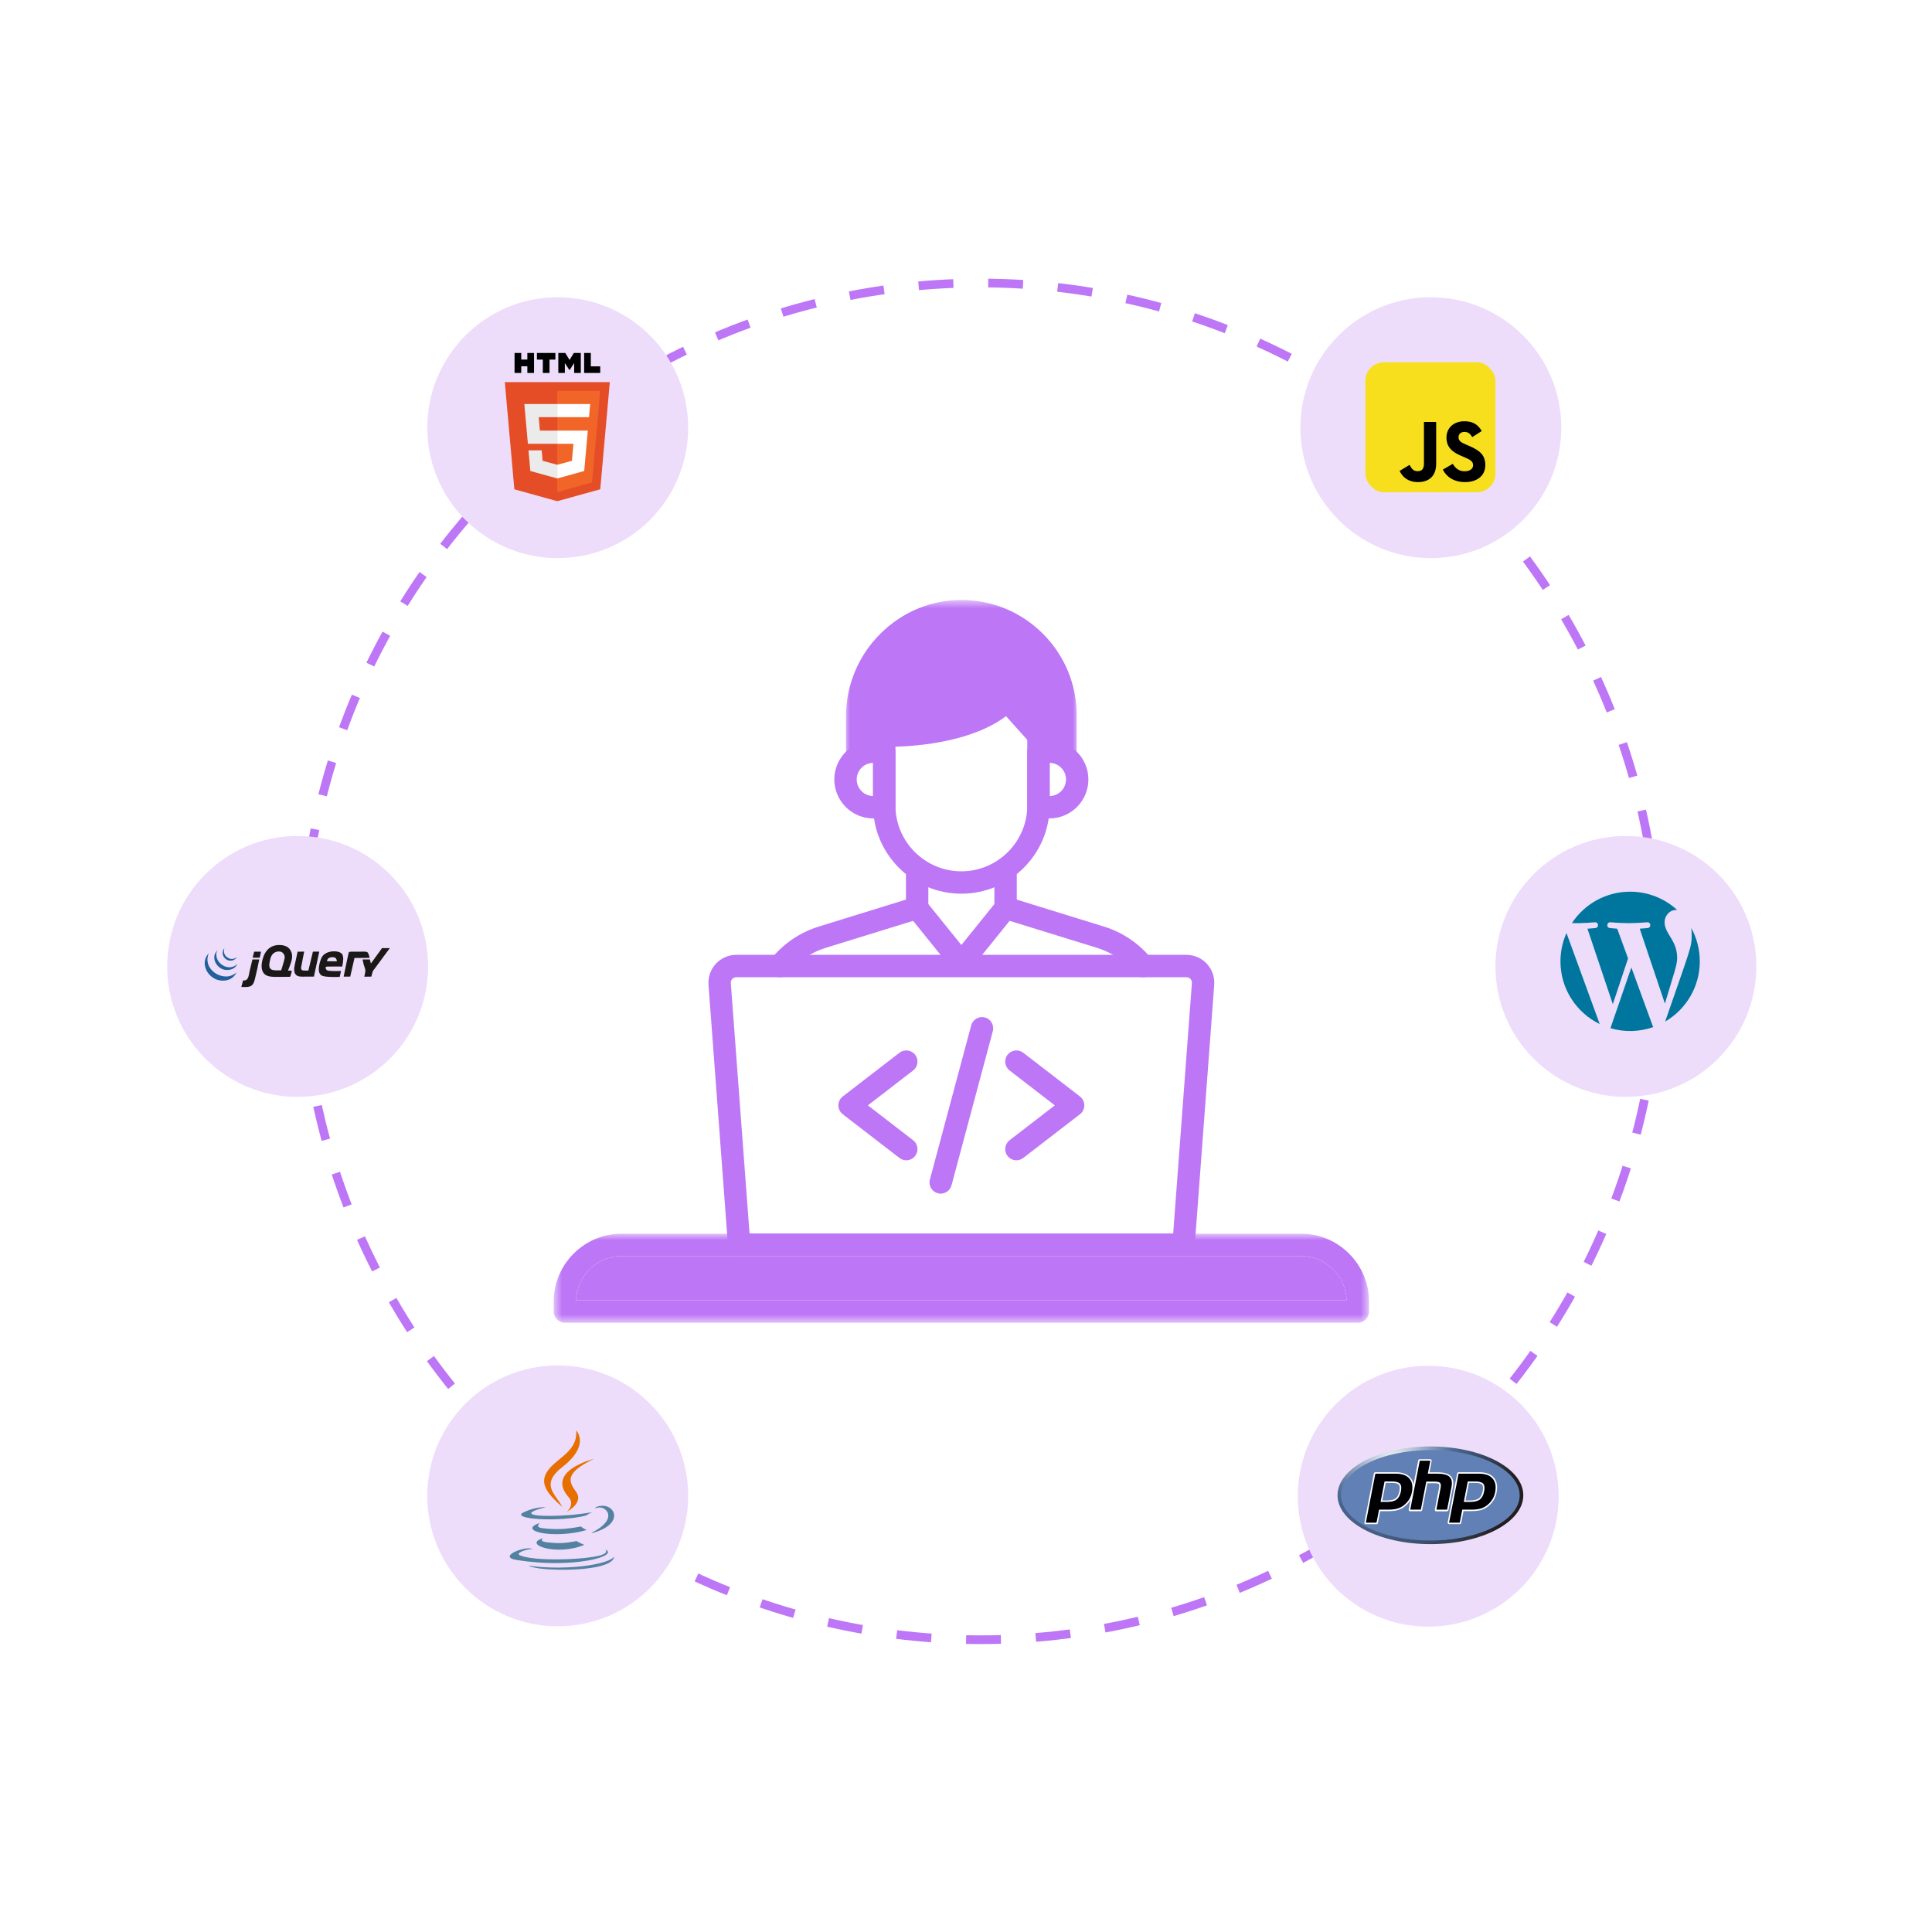 <svg width="208" height="208" viewBox="0 0 208 208" fill="none" xmlns="http://www.w3.org/2000/svg">
<g filter="url(#filter0_d_183_476)">
<rect x="4" width="200" height="200" rx="16" fill="white"/>
<path d="M80.695 128.798H126.305L128.32 101.841C128.336 101.618 128.229 101.467 128.164 101.397C128.099 101.326 127.956 101.208 127.733 101.208H79.267C79.043 101.208 78.901 101.326 78.836 101.397C78.77 101.467 78.663 101.618 78.68 101.841L80.695 128.798ZM127.423 131.208H79.576C78.946 131.208 78.422 130.721 78.375 130.092L76.277 102.021C76.215 101.192 76.504 100.367 77.07 99.757C77.635 99.148 78.436 98.799 79.267 98.799H127.733C128.564 98.799 129.365 99.148 129.93 99.757C130.496 100.367 130.784 101.192 130.723 102.021L128.625 130.092C128.577 130.721 128.054 131.208 127.423 131.208Z" fill="#BD76F6"/>
<path d="M103.5 100.864C103.136 100.864 102.791 100.699 102.562 100.416L97.802 94.514C97.629 94.3 97.535 94.033 97.535 93.757V89.532C97.535 88.867 98.074 88.327 98.739 88.327C99.404 88.327 99.944 88.867 99.944 89.532V93.332L103.5 97.74L107.056 93.332V89.532C107.056 88.867 107.595 88.327 108.261 88.327C108.926 88.327 109.466 88.867 109.466 89.532V93.757C109.466 94.033 109.371 94.3 109.198 94.514L104.437 100.416C104.209 100.699 103.864 100.864 103.5 100.864Z" fill="#BD76F6"/>
<mask id="mask0_183_476" style="mask-type:luminance" maskUnits="userSpaceOnUse" x="90" y="60" width="27" height="19">
<path d="M90.944 60.593H116.055V78.714H90.944V60.593Z" fill="white"/>
</mask>
<g mask="url(#mask0_183_476)">
<path d="M114.713 78.593C114.048 78.593 113.509 78.054 113.509 77.389L110.87 73.011C105.776 71.25 109.044 73.726 103.546 73.707C103.534 73.707 103.513 63.002 103.501 63.002C106.572 65.723 106.624 70.59 104.729 72.478C102.798 74.403 99.462 75.549 96.746 74.321L93.491 77.389C93.491 78.054 92.952 78.593 92.286 78.593C91.621 78.593 91.082 78.054 91.082 77.389V73.098C91.082 71.412 91.417 69.77 92.078 68.218C92.716 66.721 93.627 65.376 94.785 64.223C97.135 61.881 100.229 60.593 103.501 60.593C103.516 60.593 103.531 60.593 103.546 60.593C106.853 60.605 109.961 61.902 112.296 64.245C114.632 66.589 115.918 69.703 115.918 73.011V77.389C115.918 78.054 115.379 78.593 114.713 78.593Z" fill="#BD76F6"/>
</g>
<path d="M96.403 76.392V82.71C96.403 86.623 99.587 89.806 103.5 89.806C107.414 89.806 110.597 86.623 110.597 82.71V75.656L108.309 73.102C104.683 75.841 98.926 76.32 96.403 76.392ZM103.5 92.216C98.258 92.216 93.993 87.951 93.993 82.71V75.194C93.993 74.868 94.126 74.557 94.359 74.33C94.593 74.103 94.907 73.981 95.234 73.99C95.321 73.992 103.934 74.198 107.566 70.565C107.8 70.332 108.121 70.204 108.451 70.213C108.782 70.222 109.095 70.367 109.315 70.614L112.7 74.39C112.897 74.612 113.007 74.898 113.007 75.194V82.71C113.007 87.951 108.742 92.216 103.5 92.216Z" fill="#BD76F6"/>
<path d="M93.993 78.131C93.02 78.144 92.233 78.94 92.233 79.917C92.233 80.893 93.02 81.688 93.993 81.702V78.131ZM95.198 84.112H94.018C91.705 84.112 89.823 82.229 89.823 79.917C89.823 77.603 91.705 75.722 94.018 75.722H95.198C95.864 75.722 96.403 76.261 96.403 76.927V82.907C96.403 83.572 95.864 84.112 95.198 84.112Z" fill="#BD76F6"/>
<path d="M113.006 78.131V81.702C113.979 81.688 114.767 80.893 114.767 79.917C114.767 78.94 113.979 78.144 113.006 78.131ZM112.981 84.112H111.801C111.136 84.112 110.596 83.572 110.596 82.907V76.927C110.596 76.261 111.136 75.722 111.801 75.722H112.981C115.294 75.722 117.176 77.603 117.176 79.917C117.176 82.229 115.294 84.112 112.981 84.112Z" fill="#BD76F6"/>
<path d="M83.945 101.208C83.68 101.208 83.414 101.121 83.191 100.942C82.672 100.525 82.59 99.766 83.008 99.248C84.342 97.59 86.123 96.381 88.158 95.752L98.425 92.578C99.061 92.384 99.735 92.741 99.93 93.377C100.125 94.013 99.767 94.687 99.131 94.882L99.092 94.894L88.87 98.053C87.295 98.541 85.917 99.476 84.884 100.759C84.647 101.055 84.297 101.208 83.945 101.208Z" fill="#BD76F6"/>
<path d="M123.053 101.207C122.701 101.207 122.352 101.054 122.114 100.758C121.082 99.476 119.703 98.54 118.129 98.053L107.867 94.882C107.231 94.687 106.874 94.013 107.069 93.376C107.264 92.741 107.938 92.382 108.574 92.578L108.614 92.59L118.84 95.751C120.876 96.38 122.657 97.589 123.991 99.247C124.409 99.766 124.326 100.524 123.808 100.941C123.586 101.12 123.318 101.207 123.053 101.207Z" fill="#BD76F6"/>
<path d="M97.571 120.918C97.314 120.918 97.056 120.836 96.836 120.667L90.729 115.957C90.434 115.729 90.261 115.376 90.261 115.003C90.261 114.629 90.434 114.277 90.729 114.049L96.836 109.338C97.363 108.932 98.12 109.03 98.526 109.557C98.933 110.084 98.835 110.84 98.308 111.247L93.438 115.003L98.308 118.759C98.835 119.165 98.933 119.922 98.526 120.449C98.289 120.757 97.932 120.918 97.571 120.918Z" fill="#BD76F6"/>
<path d="M109.428 120.918C109.067 120.918 108.71 120.757 108.473 120.449C108.067 119.922 108.164 119.165 108.691 118.759L113.561 115.003L108.691 111.247C108.164 110.84 108.067 110.084 108.473 109.557C108.88 109.03 109.636 108.932 110.163 109.338L116.27 114.049C116.565 114.277 116.738 114.629 116.738 115.003C116.738 115.376 116.565 115.729 116.27 115.957L110.163 120.667C109.943 120.836 109.685 120.918 109.428 120.918Z" fill="#BD76F6"/>
<path d="M101.277 124.507C101.174 124.507 101.069 124.494 100.964 124.466C100.321 124.294 99.94 123.634 100.112 122.991L104.56 106.392C104.732 105.749 105.393 105.368 106.035 105.541C106.678 105.712 107.06 106.373 106.887 107.016L102.44 123.614C102.296 124.153 101.809 124.507 101.277 124.507Z" fill="#BD76F6"/>
<mask id="mask1_183_476" style="mask-type:luminance" maskUnits="userSpaceOnUse" x="59" y="128" width="89" height="11">
<path d="M59.611 128.808H147.385V138.405H59.611V128.808Z" fill="white"/>
</mask>
<g mask="url(#mask1_183_476)">
<path d="M62.023 135.995H144.978C144.902 133.353 142.729 131.228 140.069 131.228H66.932C64.272 131.228 62.099 133.353 62.023 135.995ZM146.185 138.405H60.816C60.15 138.405 59.611 137.865 59.611 137.2V136.139C59.611 132.102 62.895 128.818 66.932 128.818H140.069C144.106 128.818 147.39 132.102 147.39 136.139V137.2C147.39 137.865 146.851 138.405 146.185 138.405Z" fill="#BD76F6"/>
<path d="M62.023 135.995H144.978C144.902 133.353 142.729 131.228 140.069 131.228H66.932C64.272 131.228 62.099 133.353 62.023 135.995Z" fill="#BD76F6"/>
</g>
<circle cx="105.545" cy="99.5" r="73.032" stroke="#BD76F6" stroke-width="0.936" stroke-dasharray="3.75 3.75"/>
<circle cx="60.045" cy="42.045" r="14.045" fill="#EDDDFA"/>
<circle cx="154.045" cy="42.045" r="14.045" fill="#EDDDFA"/>
<circle cx="175.045" cy="100.045" r="14.045" fill="#EDDDFA"/>
<circle cx="32.045" cy="100.045" r="14.045" fill="#EDDDFA"/>
<circle cx="60.045" cy="157.045" r="14.045" fill="#EDDDFA"/>
<circle cx="153.764" cy="157.083" r="14.045" fill="#EDDDFA"/>
<path d="M65.653 37.137L64.623 48.676L59.993 49.96L55.376 48.678L54.347 37.137H65.653Z" fill="#E44D26"/>
<path d="M60 48.978L63.742 47.941L64.622 38.08H60V48.978Z" fill="#F16529"/>
<path d="M57.998 40.912H60V39.496H56.451L56.484 39.876L56.833 43.777H60V42.361H58.127L57.998 40.912ZM58.317 44.484H56.896L57.094 46.707L59.994 47.512L60 47.51V46.037L59.994 46.039L58.417 45.613L58.317 44.484Z" fill="#EBEBEB"/>
<path d="M55.398 34H56.117V34.711H56.775V34H57.494V36.152H56.775V35.431H56.117V36.152H55.398L55.398 34ZM58.44 34.714H57.807V34H59.793V34.714H59.16V36.152H58.44V34.714H58.44ZM60.108 34H60.858L61.32 34.756L61.781 34H62.531V36.152H61.815V35.085L61.32 35.851H61.307L60.812 35.085V36.152H60.108V34ZM62.889 34H63.609V35.441H64.62V36.152H62.889V34H62.889Z" fill="black"/>
<path d="M59.995 43.777H61.738L61.573 45.612L59.995 46.038V47.511L62.897 46.707L62.918 46.468L63.25 42.741L63.285 42.361H59.995V43.777ZM59.995 40.908V40.912H63.414L63.442 40.593L63.507 39.876L63.541 39.496H59.995V40.908Z" fill="white"/>
<g clip-path="url(#clip0_183_476)">
<path d="M147 35H161V49H147V35Z" fill="#F7DF1E"/>
<path d="M150.681 46.7L151.753 46.051C151.959 46.418 152.147 46.728 152.598 46.728C153.031 46.728 153.303 46.559 153.303 45.901V41.428H154.619V45.92C154.619 47.282 153.82 47.903 152.655 47.903C151.602 47.903 150.991 47.358 150.681 46.7M155.333 46.559L156.405 45.939C156.687 46.399 157.053 46.737 157.702 46.737C158.247 46.737 158.594 46.465 158.594 46.089C158.594 45.638 158.237 45.478 157.636 45.215L157.307 45.074C156.358 44.67 155.728 44.163 155.728 43.091C155.728 42.104 156.48 41.352 157.655 41.352C158.491 41.352 159.092 41.644 159.525 42.405L158.5 43.063C158.275 42.659 158.03 42.499 157.655 42.499C157.269 42.499 157.025 42.743 157.025 43.063C157.025 43.458 157.269 43.617 157.833 43.862L158.162 44.003C159.28 44.482 159.91 44.971 159.91 46.07C159.91 47.254 158.98 47.903 157.73 47.903C156.508 47.903 155.719 47.32 155.333 46.559" fill="black"/>
</g>
<g clip-path="url(#clip1_183_476)">
<path fill-rule="evenodd" clip-rule="evenodd" d="M182.081 95.902C182.113 96.141 182.131 96.397 182.131 96.672C182.131 97.991 182.009 98.065 179.27 105.983C181.5 104.683 183 102.267 183 99.5C183 98.196 182.667 96.97 182.081 95.902ZM175.632 100.156L173.381 106.695C174.9 107.142 176.509 107.096 177.991 106.576C177.97 106.543 177.953 106.509 177.938 106.472L175.632 100.156ZM180.563 99.121C180.563 98.194 180.23 97.552 179.944 97.053C179.565 96.435 179.208 95.912 179.208 95.294C179.208 94.605 179.731 93.963 180.468 93.963C180.501 93.963 180.533 93.967 180.565 93.969C179.231 92.746 177.453 92 175.5 92C172.88 92 170.575 93.344 169.234 95.38C169.712 95.395 170.353 95.401 171.715 95.295C172.12 95.271 172.167 95.865 171.764 95.912C171.764 95.912 171.357 95.96 170.905 95.984L173.636 104.108L175.277 99.185L174.109 95.983C173.705 95.96 173.323 95.912 173.323 95.912C172.918 95.888 172.966 95.27 173.37 95.294C174.92 95.413 175.714 95.422 177.344 95.294C177.748 95.27 177.796 95.864 177.392 95.912C177.392 95.912 176.985 95.96 176.534 95.983L179.244 104.046C180.314 100.47 180.563 99.871 180.563 99.121ZM168 99.5C168 102.469 169.725 105.034 172.227 106.25L168.649 96.448C168.233 97.381 168 98.412 168 99.5Z" fill="#00759D"/>
</g>
<path d="M154 162.242C159.523 162.242 164 159.888 164 156.984C164 154.081 159.523 151.727 154 151.727C148.477 151.727 144 154.081 144 156.984C144 159.888 148.477 162.242 154 162.242Z" fill="url(#paint0_radial_183_476)"/>
<path d="M154 161.852C159.307 161.852 163.609 159.672 163.609 156.984C163.609 154.296 159.307 152.117 154 152.117C148.693 152.117 144.391 154.296 144.391 156.984C144.391 159.672 148.693 161.852 154 161.852Z" fill="#6181B6"/>
<path d="M155.945 158.562L156.422 156.109C156.531 155.555 156.437 155.141 156.156 154.883C155.883 154.633 155.414 154.508 154.726 154.508H153.898L154.133 153.289C154.141 153.242 154.133 153.195 154.101 153.156C154.07 153.117 154.031 153.102 153.984 153.102H152.844C152.766 153.102 152.703 153.156 152.687 153.227L152.18 155.828C152.133 155.531 152.023 155.281 151.836 155.078C151.5 154.695 150.976 154.5 150.266 154.5H148.07C147.992 154.5 147.93 154.555 147.914 154.625L146.891 159.906C146.883 159.953 146.891 160 146.922 160.039C146.953 160.078 146.992 160.094 147.039 160.094H148.187C148.266 160.094 148.328 160.039 148.344 159.969L148.594 158.695H149.445C149.891 158.695 150.273 158.648 150.562 158.555C150.867 158.453 151.141 158.289 151.383 158.062C151.578 157.883 151.742 157.68 151.867 157.461L151.664 158.516C151.656 158.563 151.664 158.609 151.695 158.648C151.726 158.688 151.766 158.703 151.812 158.703H152.953C153.031 158.703 153.094 158.648 153.109 158.578L153.672 155.688H154.453C154.789 155.688 154.883 155.75 154.914 155.781C154.937 155.805 154.984 155.898 154.93 156.188L154.476 158.523C154.469 158.57 154.476 158.617 154.508 158.656C154.539 158.695 154.578 158.711 154.625 158.711H155.797C155.867 158.688 155.93 158.633 155.945 158.562ZM150.664 156.531C150.594 156.898 150.461 157.164 150.266 157.312C150.07 157.461 149.75 157.539 149.328 157.539H148.82L149.187 155.648H149.844C150.328 155.648 150.523 155.75 150.601 155.836C150.703 155.961 150.726 156.203 150.664 156.531Z" fill="white"/>
<path d="M160.82 155.078C160.484 154.695 159.961 154.5 159.25 154.5H157.039C156.961 154.5 156.898 154.555 156.883 154.625L155.859 159.898C155.851 159.945 155.859 159.992 155.891 160.031C155.922 160.07 155.961 160.086 156.008 160.086H157.156C157.234 160.086 157.297 160.031 157.312 159.961L157.562 158.688H158.414C158.859 158.688 159.242 158.641 159.531 158.547C159.836 158.445 160.109 158.281 160.351 158.055C160.555 157.867 160.726 157.656 160.851 157.43C160.976 157.203 161.07 156.953 161.125 156.68C161.258 156 161.156 155.469 160.82 155.078ZM159.625 156.531C159.555 156.898 159.422 157.164 159.226 157.312C159.031 157.461 158.711 157.539 158.289 157.539H157.781L158.148 155.648H158.805C159.289 155.648 159.484 155.75 159.562 155.836C159.672 155.961 159.695 156.203 159.625 156.531Z" fill="white"/>
<path d="M149.844 155.492C150.281 155.492 150.57 155.57 150.719 155.734C150.867 155.898 150.898 156.172 150.82 156.563C150.742 156.969 150.586 157.266 150.359 157.438C150.133 157.609 149.789 157.695 149.328 157.695H148.633L149.063 155.492H149.844ZM147.047 159.93H148.195L148.469 158.531H149.453C149.891 158.531 150.242 158.484 150.523 158.391C150.805 158.297 151.055 158.148 151.289 157.93C151.484 157.75 151.641 157.555 151.758 157.344C151.875 157.133 151.961 156.898 152.008 156.641C152.133 156.016 152.039 155.531 151.734 155.18C151.43 154.828 150.945 154.656 150.281 154.656H148.07L147.047 159.93Z" fill="#000004"/>
<path d="M152.852 153.258H153.992L153.719 154.656H154.734C155.375 154.656 155.813 154.766 156.055 154.992C156.297 155.219 156.367 155.578 156.273 156.078L155.797 158.531H154.641L155.094 156.195C155.148 155.93 155.125 155.75 155.039 155.656C154.953 155.562 154.758 155.508 154.469 155.508H153.555L152.969 158.531H151.828L152.852 153.258Z" fill="#000004"/>
<path d="M158.805 155.492C159.242 155.492 159.531 155.57 159.68 155.734C159.828 155.898 159.859 156.172 159.781 156.563C159.703 156.969 159.547 157.266 159.32 157.438C159.094 157.609 158.75 157.695 158.289 157.695H157.594L158.023 155.492H158.805ZM156.008 159.93H157.156L157.43 158.531H158.414C158.852 158.531 159.203 158.484 159.484 158.391C159.766 158.297 160.016 158.148 160.25 157.93C160.445 157.75 160.602 157.555 160.719 157.344C160.836 157.133 160.922 156.898 160.969 156.641C161.094 156.016 161 155.531 160.695 155.18C160.391 154.828 159.906 154.656 159.242 154.656H157.031L156.008 159.93Z" fill="#000004"/>
<path d="M60.523 153.957C63.611 151.559 62.026 150 62.026 150C62.262 152.478 59.475 153.064 58.727 154.767C58.218 155.929 59.077 156.947 60.522 158.229C60.394 157.945 60.197 157.669 59.998 157.39C59.317 156.437 58.608 155.444 60.523 153.957Z" fill="#E76F00"/>
<path d="M61.016 158.755C61.016 158.755 61.945 158.005 61.209 157.172C58.715 154.346 63.937 153.063 63.937 153.063C60.749 154.599 61.225 155.511 62.026 156.619C62.884 157.806 61.016 158.755 61.016 158.755Z" fill="#E76F00"/>
<path d="M63.752 160.99C66.614 159.527 65.29 158.122 64.367 158.311C64.141 158.358 64.04 158.398 64.04 158.398C64.04 158.398 64.124 158.269 64.284 158.212C66.111 157.581 67.516 160.075 63.694 161.064C63.694 161.064 63.739 161.025 63.752 160.99Z" fill="#5382A1"/>
<path d="M57.797 159.139C56.007 158.904 58.779 158.256 58.779 158.256C58.779 158.256 57.703 158.185 56.378 158.814C54.813 159.559 60.251 159.898 63.066 159.17C63.359 158.973 63.764 158.803 63.764 158.803C63.764 158.803 62.612 159.005 61.464 159.1C60.06 159.216 58.553 159.239 57.797 159.139Z" fill="#5382A1"/>
<path d="M58.478 160.535C57.48 160.434 58.133 159.958 58.133 159.958C55.55 160.801 59.571 161.758 63.181 160.719C62.798 160.586 62.554 160.343 62.554 160.343C60.789 160.677 59.769 160.666 58.478 160.535Z" fill="#5382A1"/>
<path d="M58.913 162.047C57.916 161.934 58.498 161.601 58.498 161.601C56.153 162.245 59.925 163.576 62.911 162.318C62.422 162.131 62.072 161.915 62.072 161.915C60.74 162.163 60.122 162.182 58.913 162.047Z" fill="#5382A1"/>
<path d="M65.159 162.815C65.159 162.815 65.59 163.165 64.684 163.435C62.96 163.949 57.51 164.104 55.996 163.456C55.452 163.223 56.472 162.9 56.793 162.832C57.128 162.761 57.319 162.774 57.319 162.774C56.714 162.355 53.407 163.597 55.64 163.953C61.728 164.924 66.738 163.516 65.159 162.815Z" fill="#5382A1"/>
<path d="M66.125 163.579C66.025 164.857 61.807 165.126 59.06 164.953C57.268 164.84 56.909 164.558 56.903 164.554C58.618 164.832 61.51 164.882 63.855 164.448C65.933 164.064 66.125 163.579 66.125 163.579Z" fill="#5382A1"/>
<path fill-rule="evenodd" clip-rule="evenodd" d="M41.13 98.072L41.966 98.077C41.966 98.077 40.411 100.185 40.284 100.357C40.242 100.412 40.18 100.472 40.148 100.547C40.068 100.734 39.985 101.144 39.985 101.144L39.219 101.148C39.219 101.148 39.339 100.72 39.334 100.492C39.329 100.293 39.228 100.095 39.171 99.895C39.113 99.693 39.035 99.298 39.035 99.298H39.822L39.931 99.732L41.13 98.072Z" fill="#1A1918"/>
<path fill-rule="evenodd" clip-rule="evenodd" d="M39.545 98.516C39.699 98.609 39.794 99.123 39.794 99.123C39.794 99.123 38.986 99.135 38.547 99.135H38.166L37.705 101.143H36.999C36.999 101.143 37.439 98.96 37.542 98.565C37.576 98.437 37.773 98.459 38.104 98.459H38.634C38.977 98.459 39.377 98.415 39.545 98.516Z" fill="#1A1918"/>
<path fill-rule="evenodd" clip-rule="evenodd" d="M36.26 99.495C36.26 99.495 36.282 99.366 36.185 99.217C36.103 99.089 36.026 99.06 35.809 99.053C35.196 99.034 35.208 99.488 35.208 99.488L36.26 99.495ZM36.925 98.975C37.015 99.299 36.843 100.06 36.843 100.06C36.843 100.06 35.949 100.045 35.459 100.06C35.307 100.065 35.125 100.044 35.079 100.114C35.015 100.214 35.102 100.367 35.176 100.431C35.261 100.505 35.427 100.514 35.486 100.521C35.884 100.572 36.716 100.535 36.716 100.535L36.572 101.173C36.572 101.173 35.396 101.232 34.808 101.091C34.692 101.064 34.583 101.008 34.509 100.929C34.489 100.907 34.472 100.877 34.453 100.852C34.438 100.831 34.393 100.764 34.374 100.711C34.239 100.353 34.389 99.668 34.536 99.3C34.553 99.258 34.575 99.204 34.597 99.158C34.626 99.1 34.65 99.036 34.672 99.002C34.687 98.978 34.706 98.963 34.722 98.941C34.74 98.914 34.761 98.889 34.781 98.866C34.835 98.803 34.897 98.758 34.971 98.703C35.216 98.52 35.659 98.377 36.192 98.432C36.392 98.452 36.695 98.524 36.843 98.73C36.883 98.785 36.903 98.895 36.925 98.975Z" fill="#1A1918"/>
<path fill-rule="evenodd" clip-rule="evenodd" d="M33.688 98.456L34.373 98.452C34.373 98.452 33.991 100.261 33.797 101.143H33.01C32.46 101.143 31.97 101.211 31.761 100.817C31.559 100.435 31.752 99.806 31.843 99.379C31.907 99.077 32.042 98.459 32.042 98.459L32.751 98.452C32.751 98.452 32.55 99.414 32.467 99.895C32.437 100.067 32.376 100.229 32.44 100.356C32.501 100.477 32.586 100.486 32.847 100.492C32.929 100.494 33.2 100.492 33.2 100.492L33.688 98.456Z" fill="#1A1918"/>
<path fill-rule="evenodd" clip-rule="evenodd" d="M30.486 99.759C30.558 99.505 30.662 99.229 30.649 98.999C30.634 98.754 30.429 98.531 30.296 98.484C29.896 98.343 29.522 98.54 29.373 98.701C29.181 98.909 29.116 99.153 29.047 99.488C28.997 99.737 28.955 99.999 29.047 100.194C29.211 100.537 29.72 100.462 30.269 100.465C30.35 100.247 30.418 100.002 30.486 99.759ZM31.436 98.755C31.514 99.323 31.214 99.951 31.008 100.496C31.218 100.515 31.403 100.493 31.416 100.509C31.43 100.529 31.275 101.16 31.221 101.162C31.054 101.166 30.5 101.171 30.269 101.171C29.515 101.171 28.81 101.22 28.45 100.845C28.304 100.693 28.203 100.432 28.179 100.248C28.138 99.941 28.189 99.603 28.26 99.325C28.325 99.074 28.407 98.837 28.532 98.619C28.849 98.067 29.399 97.656 30.323 97.751C30.502 97.769 30.759 97.848 30.92 97.941C30.931 97.948 30.97 97.978 30.979 97.984C31.196 98.122 31.394 98.452 31.436 98.755Z" fill="#1A1918"/>
<path fill-rule="evenodd" clip-rule="evenodd" d="M28.101 98.46C28.056 98.668 28.01 98.903 27.962 99.108H27.202C27.261 98.881 27.306 98.655 27.365 98.457C27.608 98.457 27.834 98.46 28.101 98.46Z" fill="#1A1918"/>
<path fill-rule="evenodd" clip-rule="evenodd" d="M27.175 99.298H27.908C27.812 99.828 27.622 100.684 27.473 101.279C27.38 101.652 27.318 101.924 27.066 102.12C27.044 102.138 27.031 102.13 27.012 102.148C26.966 102.192 26.751 102.243 26.632 102.256C26.439 102.277 26.22 102.259 25.983 102.254C26.045 102.027 26.115 101.754 26.171 101.55C26.75 101.621 26.764 101.073 26.876 100.546C26.941 100.242 27.138 99.42 27.175 99.298Z" fill="#1A1918"/>
<path fill-rule="evenodd" clip-rule="evenodd" d="M25.465 100.683L25.449 100.724C25.182 101.245 24.707 101.564 24.031 101.578C23.715 101.585 23.414 101.504 23.217 101.416C22.792 101.225 22.435 100.871 22.24 100.493C21.96 99.951 21.91 99.197 22.491 98.634C22.5 98.634 22.421 98.756 22.43 98.756L22.414 98.808C21.995 100.121 23.286 101.246 24.542 101.117C24.844 101.086 25.229 100.921 25.465 100.683Z" fill="#21609B"/>
<path fill-rule="evenodd" clip-rule="evenodd" d="M24.705 100.14C25.021 100.142 25.351 99.994 25.546 99.787C25.375 100.221 24.88 100.5 24.216 100.411C23.661 100.337 23.131 99.778 23.076 99.217C23.037 98.809 23.179 98.566 23.413 98.27C23.332 98.425 23.301 98.544 23.294 98.62C23.205 99.502 23.998 100.135 24.705 100.14Z" fill="#21609B"/>
<path fill-rule="evenodd" clip-rule="evenodd" d="M25.515 99.044C25.465 99.156 25.183 99.369 25.058 99.396C24.563 99.501 24.247 99.267 24.081 99C24.056 98.96 24.011 98.851 24.002 98.823C23.938 98.605 23.968 98.274 24.16 98.103C24.102 98.265 24.093 98.454 24.124 98.578C24.142 98.652 24.198 98.782 24.255 98.863C24.357 99.012 24.422 99.048 24.553 99.127C24.612 99.163 24.676 99.191 24.703 99.199C24.828 99.236 25.091 99.332 25.515 99.044Z" fill="#21609B"/>
</g>
<defs>
<filter id="filter0_d_183_476" x="0" y="0" width="208" height="208" filterUnits="userSpaceOnUse" color-interpolation-filters="sRGB">
<feFlood flood-opacity="0" result="BackgroundImageFix"/>
<feColorMatrix in="SourceAlpha" type="matrix" values="0 0 0 0 0 0 0 0 0 0 0 0 0 0 0 0 0 0 127 0" result="hardAlpha"/>
<feOffset dy="4"/>
<feGaussianBlur stdDeviation="2"/>
<feComposite in2="hardAlpha" operator="out"/>
<feColorMatrix type="matrix" values="0 0 0 0 0 0 0 0 0 0 0 0 0 0 0 0 0 0 0.25 0"/>
<feBlend mode="normal" in2="BackgroundImageFix" result="effect1_dropShadow_183_476"/>
<feBlend mode="normal" in="SourceGraphic" in2="effect1_dropShadow_183_476" result="shape"/>
</filter>
<radialGradient id="paint0_radial_183_476" cx="0" cy="0" r="1" gradientUnits="userSpaceOnUse" gradientTransform="translate(150.004 153.576) scale(13.132)">
<stop stop-color="white"/>
<stop offset="0.5" stop-color="#4C6B97"/>
<stop offset="1" stop-color="#231F20"/>
</radialGradient>
<clipPath id="clip0_183_476">
<rect x="147" y="35" width="14" height="14" rx="2" fill="white"/>
</clipPath>
<clipPath id="clip1_183_476">
<rect width="15" height="15" fill="white" transform="translate(168 92)"/>
</clipPath>
</defs>
</svg>
